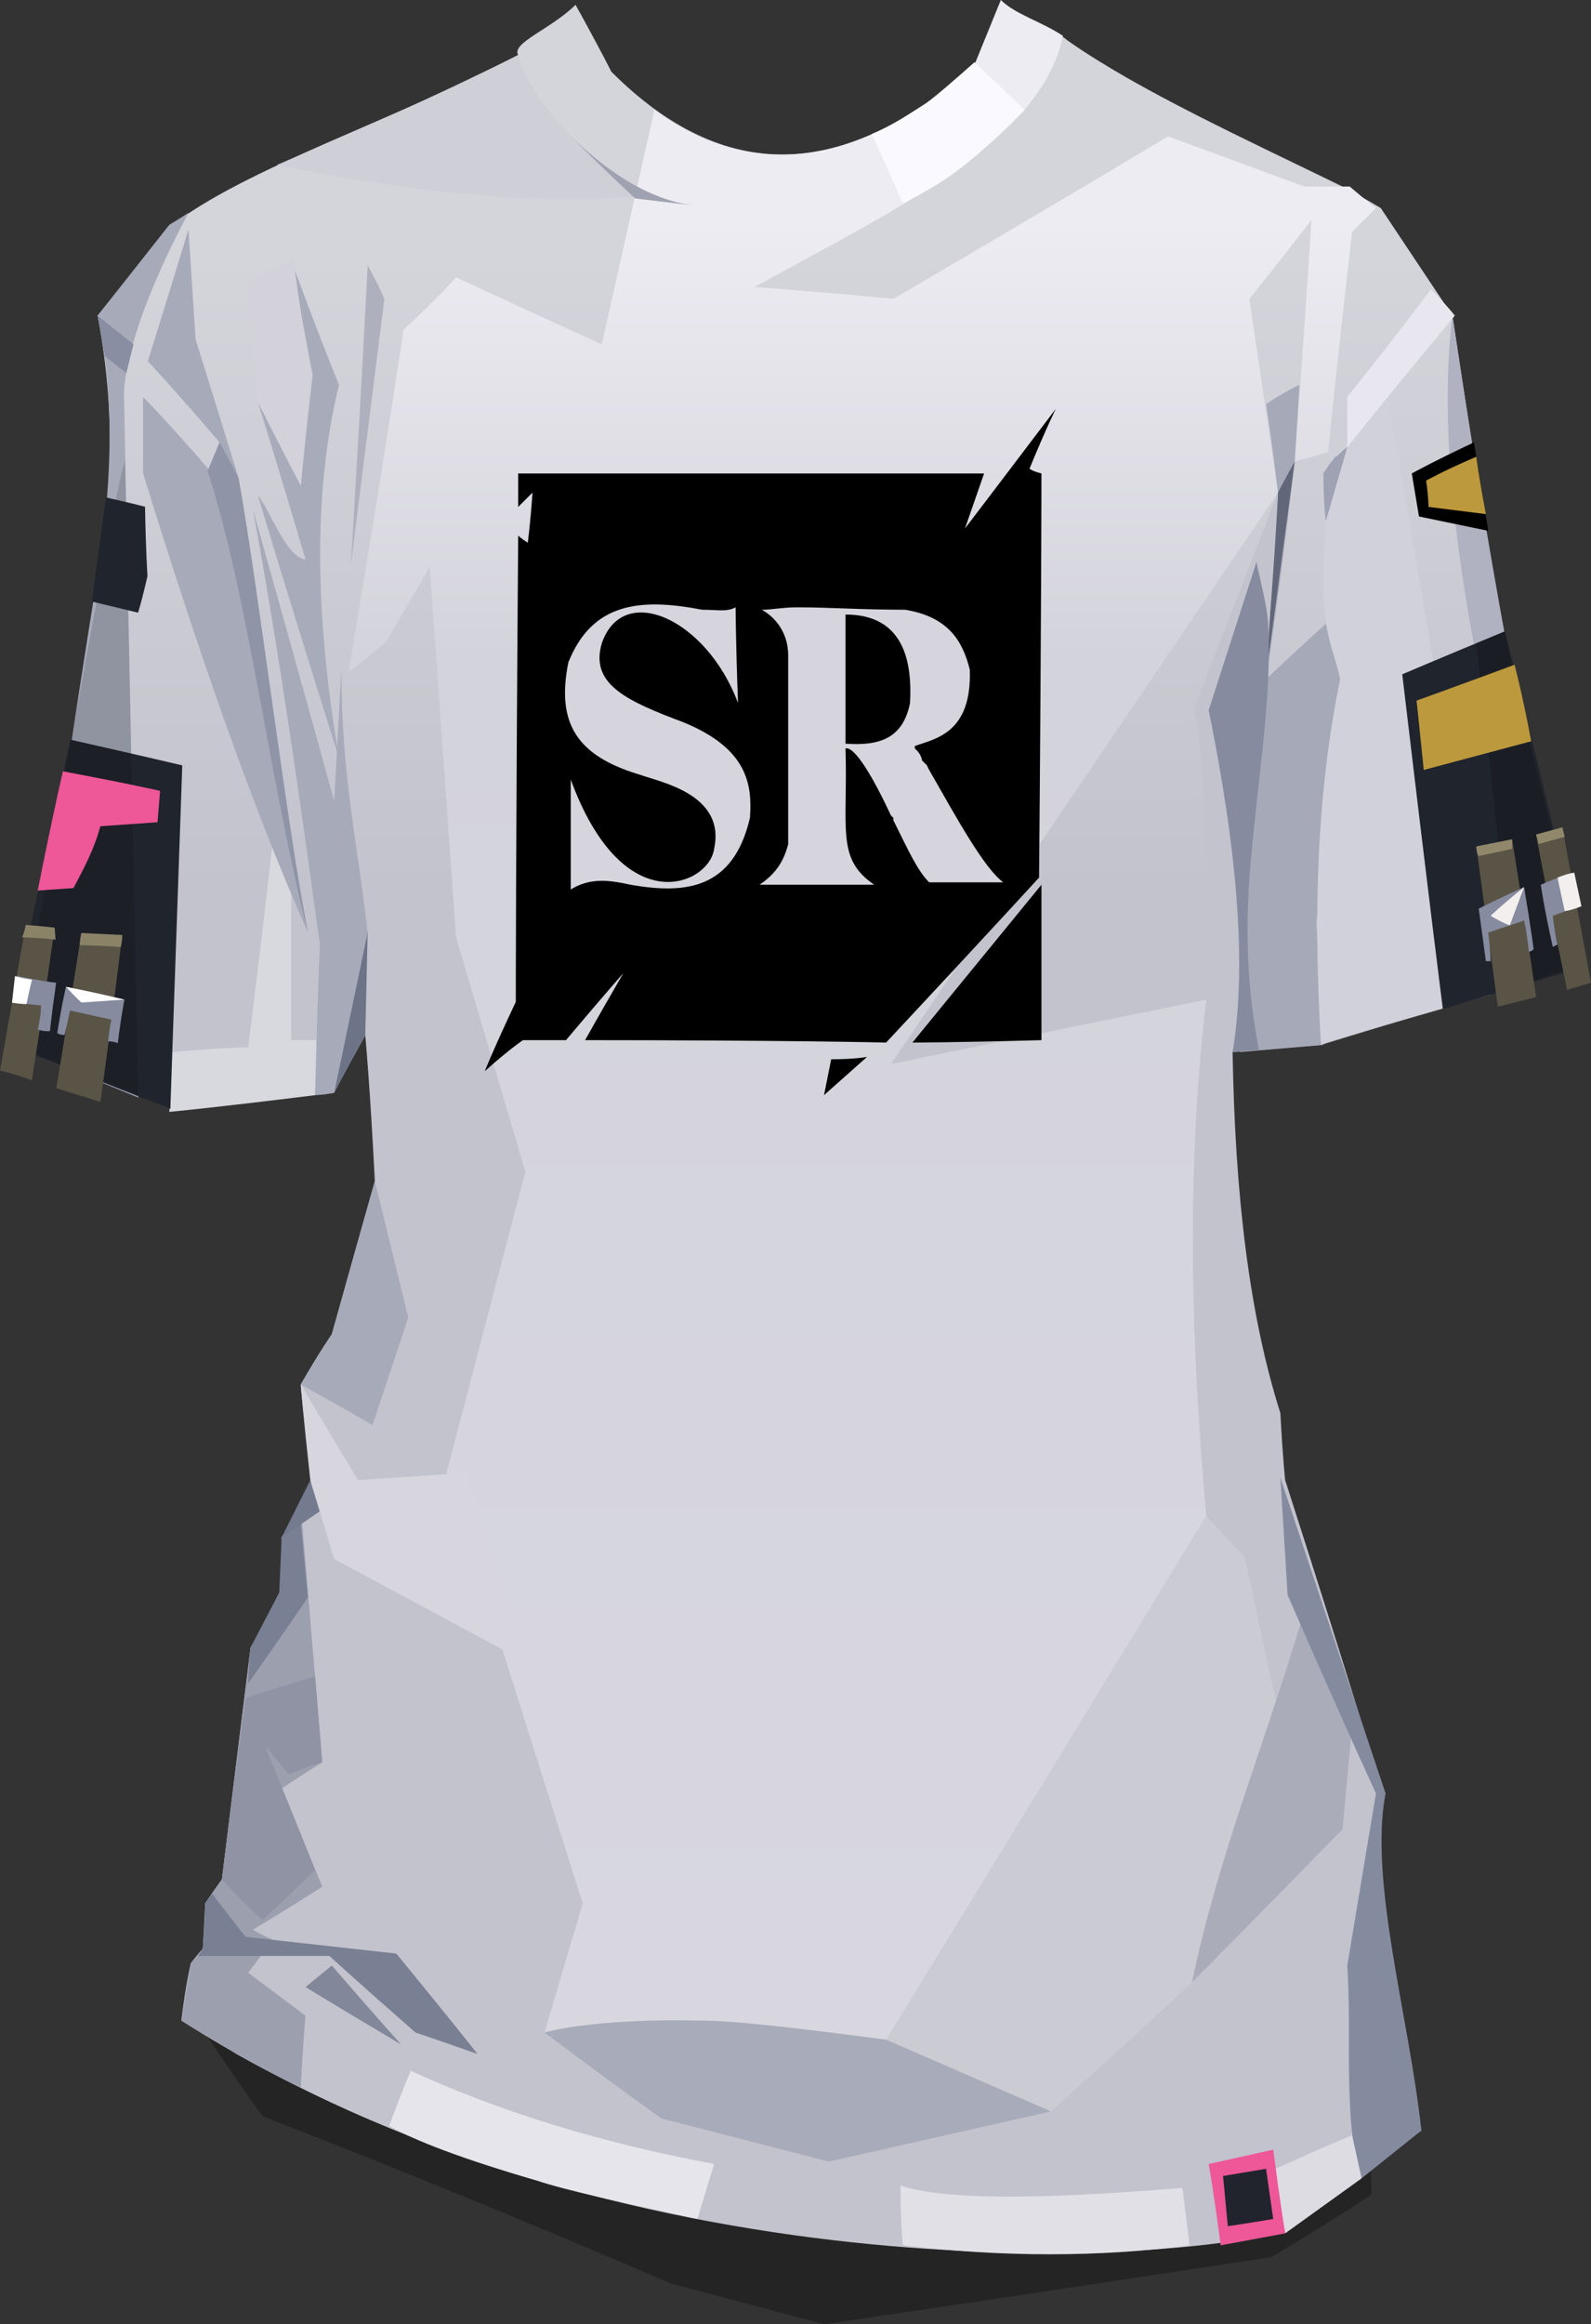 <?xml version="1.0" encoding="UTF-8" standalone="no"?>
<svg
   width="665.873"
   height="972"
   viewBox="0 0 665.873 972"
   version="1.1"
   id="svg98"
   sodipodi:docname="cb-layer-1018.svg"
   xmlns:inkscape="http://www.inkscape.org/namespaces/inkscape"
   xmlns:sodipodi="http://sodipodi.sourceforge.net/DTD/sodipodi-0.dtd"
   xmlns="http://www.w3.org/2000/svg"
   xmlns:svg="http://www.w3.org/2000/svg">
  <rect x="0" y="0" width="665.873" height="972" fill="#333333" stroke="none"/>
  <sodipodi:namedview
     id="namedview100"
     pagecolor="#ffffff"
     bordercolor="#666666"
     borderopacity="1.0"
     inkscape:pageshadow="2"
     inkscape:pageopacity="0.0"
     inkscape:pagecheckerboard="0" />
  <defs
     id="defs18">
    <linearGradient
       x1="389.063"
       y1="87.249"
       x2="389.063"
       y2="779.782"
       id="id-81089"
       gradientTransform="scale(0.828,1.208)"
       gradientUnits="userSpaceOnUse">
      <stop
         stop-color="#D4D4DB"
         offset="0%"
         id="stop2" />
      <stop
         stop-color="#C2C3CD"
         offset="32%"
         id="stop4" />
      <stop
         stop-color="#C2C3CD"
         offset="58%"
         id="stop6" />
      <stop
         stop-color="#C2C3CD"
         offset="100%"
         id="stop8" />
    </linearGradient>
    <linearGradient
       x1="488.731"
       y1="66.62"
       x2="488.731"
       y2="599.576"
       id="id-81090"
       gradientTransform="scale(0.71,1.408)"
       gradientUnits="userSpaceOnUse">
      <stop
         stop-color="#EEECF3"
         offset="0%"
         id="stop11" />
      <stop
         stop-color="#D3D3DB"
         offset="24%"
         id="stop13" />
      <stop
         stop-color="#D8D7DF"
         offset="100%"
         id="stop15" />
    </linearGradient>
  </defs>
  <g
     transform="translate(-17.127)"
     id="id-81091">
    <g
       transform="translate(31)"
       id="id-81092">
      <path
         d="m 70,847 c 196,96 359,116 490,61 0,7 0,10 0,10 -28,18 -42,26 -42,26 -125,19 -187,28 -187,28 L 267,955 C 202,927 145,904 96,885 78,860 70,847 70,847 Z"
         fill="#000000"
         fill-opacity="0.303"
         id="id-81093" />
      <path
         d="m 62,845 c 2,-16 4,-24 4,-24 3,-4 5,-6 5,-6 1,-13 1,-19 1,-19 4,-6 7,-10 7,-10 8,-65 12,-97 12,-97 10,-16 15,-24 15,-24 -1,-14 -2,-22 -2,-22 9,-16 13,-24 13,-24 -4,-26 -5,-40 -5,-40 8,-14 13,-21 13,-21 12,-43 18,-64 18,-64 -2,-40 -4,-61 -4,-61 -9,16 -13,24 -13,24 -46,5 -68,7 -68,7 C 19,448 0,441 0,441 11,288 45,227 27,132 47,107 57,95 57,95 89,70 150,51 203,23 c -3,-5 14,-11 24,-21 10,18 15,28 15,28 47,47 97,46 151,-2 17,-15 31,-19 40,-11 30,21 74,41 117,62 9,5 14,8 14,8 20,30 30,45 30,45 14,93 29,186 50,269 -5,5 -8,7 -8,7 -65,19 -97,29 -97,29 -25,2 -37,3 -37,3 1,60 7,110 20,151 1,19 2,28 2,28 28,87 41,131 41,131 -7,27 5,84 16,141 -16,11 -24,21 -58,42 -48,14 -279,28 -461,-88 z"
         fill="url(#id-81089)"
         id="id-81094"
         style="fill:url(#id-81089)" />
      <path
         d="m 112,873 c 1,-20 2,-30 2,-30 -16,-12 -24,-18 -24,-18 7,-9 10,-14 10,-14 -5,-2 -8,-4 -8,-4 20,-12 29,-18 29,-18 -11,-27 -17,-41 -17,-41 12,-8 17,-11 17,-11 l -9,-107 -8,13 2,24 -15,22 -12,97 -7,10 -1,19 -5,6 -4,24 c 11,7 19,11 23,14 18,10 27,14 27,14 z"
         fill="#9c9fae"
         id="id-81095" />
      <path
         d="m 154,855 c -27,-16 -40,-24 -40,-24 l 11,-9 c 19,22 29,33 29,33 z"
         fill="#828799"
         id="id-81096" />
      <path
         d="m 186,859 c -17,-6 -26,-9 -26,-9 -24,-21 -36,-32 -36,-32 H 69 l 2,-3 c 1,-13 1,-19 1,-19 2,-3 3,-4 3,-4 9,12 14,18 14,18 l 63,7 c 23,28 34,42 34,42 z"
         fill="#7a8093"
         id="id-81097" />
      <path
         d="m 79,786 c 11,12 17,17 17,17 15,-14 22,-21 22,-21 -14,-35 -21,-52 -21,-52 l 10,12 c 10,-4 14,-5 14,-5 -2,-24 -3,-36 -3,-36 l -29,9 c -7,51 -10,76 -10,76 z"
         fill="#8f93a4"
         id="id-81098" />
      <path
         d="m 90,704 c 17,-24 25,-36 25,-36 l -3,-31 -8,6 -1,23 -12,23 c -1,10 -1,15 -1,15 z"
         fill="#7a8093"
         id="id-81099" />
      <path
         d="m 104,643 16,-11 -4,-13 c -8,16 -12,24 -12,24 z"
         fill="#757b8f"
         id="id-81100" />
      <path
         d="m 112,579 c 20,11 30,17 30,17 10,-30 15,-45 15,-45 l -14,-57 -18,64 c -9,14 -13,21 -13,21 z"
         fill="#a7aab9"
         id="id-81101" />
      <path
         d="m 126,457 -4,-130 18,63 -1,43 c -9,16 -13,24 -13,24 z"
         fill="#6d7487"
         id="id-81102" />
      <path
         d="m 57,465 c 1,-17 1,-25 1,-25 22,-2 32,-2 32,-2 7,-56 10,-84 10,-84 5,11 7,18 8,19 0,0 0,0 0,0 0,42 0,62 0,62 7,0 11,0 11,0 l -1,23 c -40,5 -61,7 -61,7 z"
         fill="#d8d8df"
         id="id-81103" />
      <path
         d="m 118,458 c 1,-42 2,-63 2,-63 -8,-58 -16,-116 -28,-182 23,82 34,122 34,122 l 3,-55 c 0,45 7,74 11,110 l -14,67 c -5,1 -8,1 -8,1 z"
         fill="#a7aab9"
         id="id-81104" />
      <path
         d="m 46,166 c 0,21 0,32 0,32 22,71 45,138 69,192 C 105,335 93,281 81,213 84,205 86,200 86,200 74,161 68,142 68,142 66,111 65,96 65,96 c -11,36 -17,55 -17,55 20,22 30,34 30,34 l -3,13 C 56,176 46,166 46,166 Z"
         fill="#a7aab9"
         id="id-81105" />
      <path
         d="m 78,185 -5,12 C 90,249 99,327 115,390 106,344 94,244 86,200 81,190 78,185 78,185 Z"
         fill="#8f94a7"
         id="id-81106" />
      <path
         d="m 94,207 c 6,8 12,26 20,27 -13,-44 -20,-66 -20,-66 12,24 18,35 18,35 3,-30 5,-46 5,-46 -6,-32 -9,-48 -9,-48 13,35 20,52 20,52 -11,45 -10,97 0,156 C 105,244 94,207 94,207 Z"
         fill="#a8abba"
         id="id-81107" />
      <path
         d="m 140,111 c 5,9 7,14 7,14 l -14,111 c 5,-84 7,-125 7,-125 z"
         fill="#aeb0be"
         id="id-81108" />
      <path
         d="m 132,281 c 16,-95 23,-143 23,-143 15,-14 22,-22 22,-22 41,19 61,28 61,28 l 22,-98 c 37,27 82,28 134,-19 L 405,0 c 6,6 17,9 26,15 -9,44 -71,73 -129,105 39,3 58,5 58,5 77,-45 115,-68 115,-68 38,14 57,21 57,21 12,0 19,0 19,0 7,6 11,9 11,9 -7,7 -10,10 -10,10 -7,61 -10,92 -10,92 -10,3 -14,4 -14,4 5,-68 7,-101 7,-101 -17,22 -26,33 -26,33 8,54 12,81 12,81 -108,159 -162,239 -162,239 88,-18 132,-27 132,-27 -8,66 -7,139 0,216 -89,146 -134,219 -134,219 -53,-6 -105,-12 -143,-3 l 16,-54 -57,-180 33,-126 -29,-98 -11,-155 -18,31 c -10,9 -16,13 -16,13 z"
         fill="url(#id-81090)"
         id="id-81109"
         style="fill:url(#id-81090)" />
      <path
         d="m 112,579 c 16,27 24,40 24,40 30,-2 45,-3 45,-3 18,54 27,80 27,80 l -82,-44 -10,-33 c -3,-27 -4,-40 -4,-40 z"
         fill="#d7d6de"
         id="id-81110" />
      <path
         d="m 214,850 c 32,24 49,36 49,36 47,12 70,18 70,18 62,-14 93,-21 93,-21 -11,-6 -20,-10 -26,-12 -9,-4 -23,-10 -43,-18 -38,-5 -64,-8 -78,-8 -45,-1 -65,5 -65,5 z"
         fill="#a8abb9"
         id="id-81111" />
      <path
         d="m 357,853 c 46,20 69,30 69,30 40,-36 59,-54 59,-54 24,-79 35,-118 35,-118 L 507,651 491,634 C 402,780 357,853 357,853 Z"
         fill="#cbcbd4"
         id="id-81112" />
      <path
         d="m 485,829 c 11,-53 31,-101 46,-152 14,30 21,45 21,45 l -4,43 c -42,43 -63,64 -63,64 z"
         fill="#aaacba"
         id="id-81113" />
      <path
         d="m 522,618 c 2,32 3,49 3,49 24,55 37,83 37,83 -8,48 -12,72 -12,72 2,29 -2,66 6,89 l 25,-20 C 576,844 559,787 566,750 Z"
         fill="#858b9f"
         id="id-81114" />
      <path
         d="m 516,169 c 9,-6 14,-8 14,-8 l -2,32 c -7,60 -12,91 -12,91 17,-16 26,-24 26,-24 5,16 8,23 8,23 -9,69 -13,103 -13,103 l 3,51 c -24,2 -35,3 -35,3 1,-42 2,-73 4,-94 2,-31 6,-78 12,-140 -3,-25 -5,-37 -5,-37 z"
         fill="#a6a9b8"
         id="id-81115" />
      <path
         d="m 528,193 c -5,9 -7,13 -7,13 l -5,77 c 8,-60 12,-90 12,-90 z"
         fill="#616679"
         id="id-81116" />
      <path
         d="m 539,437 c -4,-67 0,-114 8,-153 -4,-19 -12,-22 -3,-92 15,-18 23,-26 23,-26 l 43,250 c -48,14 -71,20 -71,21 z"
         fill="#d0d1da"
         id="id-81117" />
      <path
         d="m 521,206 -35,90 c 6,35 5,80 5,122 l 11,22 c 7,-82 12,-136 14,-162 4,-48 5,-72 5,-72 z"
         fill="#c2c3cd"
         id="id-81118" />
      <path
         d="m 594,132 c -9,74 14,173 42,276 l 8,-7 C 624,316 608,226 594,132 Z"
         fill="#b0b2c1"
         id="id-81119" />
      <path
         d="m 585,121 c 7,7 10,11 10,11 -30,36 -45,55 -45,55 v -21 c 24,-30 35,-45 35,-45 z"
         fill="#e8e7ef"
         id="id-81120" />
      <path
         d="m 540,198 c 0,13 1,20 1,20 l 9,-31 c -3,2 -4,4 -5,4 -4,5 -5,7 -5,7 z"
         fill="#9ea2b3"
         id="id-81121" />
      <path
         d="m 502,440 11,-1 c -7,-36 -5,-66 -2,-93 3,-30 7,-56 6,-82 0,-9 -3,-19 -5,-29 l -20,62 c 12,59 16,107 10,143 z"
         fill="#868b9f"
         id="id-81122" />
      <path
         d="m 351,56 c 9,20 13,29 13,29 25,-12 36,-25 51,-39 L 394,26 c -9,8 -16,14 -20,17 -8,5 -15,10 -23,13 z"
         fill="#f9f9ff"
         id="id-81123" />
      <path
         d="m 253,82 c -45,4 -96,-2 -151,-13 33,-14 65,-28 101,-46 4,16 21,36 50,59 z"
         fill="#cecfd7"
         id="id-81124" />
      <path
         d="m 223,55 c 19,19 29,28 29,28 l 25,3 C 260,84 242,74 223,55 Z"
         fill="#9fa2b1"
         id="id-81125" />
      <path
         d="m 109,109 -20,9 5,50 18,35 4,-47 c -5,-31 -7,-47 -7,-47 z"
         fill="#d3d2db"
         id="id-81126" />
      <path
         d="M 65,89 C 48,121 39,147 38,164 L 44,459 0,441 C 5,380 16,308 28,234 33,199 34,164 27,132 L 57,94 c 5,-3 8,-5 8,-5 z"
         fill="#a7aab9"
         id="id-81127" />
      <path
         d="m 27,132 c 10,8 15,12 15,12 l -3,12 -9,-7 c -2,-11 -3,-17 -3,-17 z"
         fill="#898ea2"
         id="id-81128" />
      <path
         d="m 149,889 c 6,-16 9,-23 9,-23 37,17 79,30 127,39 l -7,23 c -32,-7 -55,-12 -67,-16 -31,-9 -52,-17 -62,-23 z"
         fill="#e6e5eb"
         id="id-81129" />
      <path
         d="m 363,914 c 0,17 1,25 1,25 41,5 83,5 120,0 l -3,-24 c -61,5 -100,5 -118,-1 z"
         fill="#e1e0e7"
         id="id-81130" />
      <path
         d="m 524,934 c -3,-18 -4,-27 -4,-27 22,-10 32,-14 32,-14 l 4,18 z"
         fill="#dddce3"
         id="id-81131" />
    </g>
    <path
       d="m 523,905 c 18,-4 27,-6 27,-6 3,23 5,35 5,35 l -27,5 c -3,-23 -5,-34 -5,-34 z"
       fill="#ee5798"
       id="id-81132" />
    <path
       d="m 547,907 c 2,14 3,21 3,21 -12,2 -19,3 -19,3 l -2,-21 c 12,-2 18,-3 18,-3 z"
       fill="#21242c"
       id="id-81133" />
    <g
       transform="translate(0,185)"
       id="id-81134">
      <g
         transform="translate(604)"
         id="g75">
        <path
           d="M 30,0 C 13,8 4,13 4,13 6,25 7,31 7,31 l 29,6 C 32,12 30,0 30,0 Z"
           fill="#000000"
           id="id-81136" />
        <path
           d="m 31,6 c -14,6 -21,10 -21,10 1,7 1,11 1,11 l 24,3 C 32,14 31,6 31,6 Z"
           fill="#bd993d"
           id="id-81137" />
        <path
           d="M 43,79 C 14,91 0,97 0,97 11,190 17,237 17,237 L 77,219 C 55,126 43,79 43,79 Z"
           fill="#20242c"
           id="id-81138" />
        <path
           d="m 31,84 16,144 20,-7 9,-4 C 66,173 52,125 43,79 Z"
           fill="#000000"
           fill-opacity="0.202"
           id="id-81139" />
        <path
           d="m 47,93 c -27,10 -41,15 -41,15 2,19 3,29 3,29 L 54,125 C 50,104 47,93 47,93 Z"
           fill="#bd993d"
           id="id-81140" />
        <path
           d="m 31,169 c 10,-2 15,-3 15,-3 7,44 10,66 10,66 l -16,4 c -6,-45 -9,-67 -9,-67 z"
           fill="#595445"
           id="id-81141" />
        <path
           d="m 32,173 14,-3 v -4 l -15,3 c 0,3 1,4 1,4 z"
           fill="#91886b"
           id="id-81142" />
        <path
           d="m 37,217 c -1,0 -2,0 -2,0 -2,-15 -3,-22 -3,-22 12,-6 19,-9 19,-9 3,18 4,26 4,26 -1,1 -2,1 -2,1 -1,-9 -2,-13 -2,-13 l -15,5 c 1,8 1,12 1,12 z"
           fill="#868b9f"
           id="id-81143" />
        <path
           d="m 37,198 c 5,3 8,4 8,4 l 6,-16 c -10,8 -14,12 -14,12 z"
           fill="#f3efef"
           id="id-81144" />
        <path
           d="m 69,229 c -9,-43 -13,-65 -13,-65 7,-2 11,-3 11,-3 l 12,65 c -7,2 -10,3 -10,3 z"
           fill="#595445"
           id="id-81145" />
        <path
           d="m 65,210 c -2,1 -2,1 -2,1 -4,-18 -5,-26 -5,-26 9,-4 14,-5 14,-5 1,9 2,14 2,14 l -11,4 c 1,8 2,12 2,12 z"
           fill="#868b9f"
           id="id-81146" />
        <path
           d="m 68,196 c -2,-9 -3,-14 -3,-14 5,-2 7,-2 7,-2 l 3,14 c -5,2 -7,2 -7,2 z"
           fill="#f3efef"
           id="id-81147" />
        <path
           d="m 56,164 c 1,3 1,4 1,4 7,-2 11,-3 11,-3 l -1,-4 c -7,2 -11,3 -11,3 z"
           fill="#91886b"
           id="id-81148" />
      </g>
      <g
         transform="rotate(-4,176.363,11.637)"
         id="id-81149">
        <path
           d="m 39,115 c 30,9 46,14 46,14 C 75,224 70,272 70,272 L 3,240 C 27,157 39,115 39,115 Z"
           fill="#20242c"
           id="id-81150" />
        <path
           d="M 70,0 57,265 9,242 C 21,182 61,32 63,24 67,8 70,0 70,0 Z"
           fill="#000000"
           fill-opacity="0.137"
           id="id-81151" />
        <path
           d="m 35,128 c 27,7 40,11 40,11 l -2,13 H 49 c -3,9 -8,17 -13,25 -4,0 -9,0 -15,0 9,-33 14,-49 14,-49 z"
           fill="#ee5798"
           id="id-81152" />
        <path
           d="m 38,196 c 11,2 17,2 17,2 -9,46 -14,69 -14,69 l -18,-7 c 10,-42 15,-64 15,-64 z"
           fill="#595446"
           id="id-81153" />
        <path
           d="M 27,193 C 18,235 13,256 13,256 4,252 0,251 0,251 l 15,-60 c 8,1 12,2 12,2 z"
           fill="#595446"
           id="id-81154" />
        <path
           d="m 10,212 c 10,3 16,4 16,4 -3,14 -4,20 -4,20 -3,0 -5,-1 -5,-1 2,-7 2,-10 2,-10 L 7,223 c 2,-7 3,-11 3,-11 z"
           fill="#868b9f"
           id="id-81155" />
        <path
           d="m 13,196 c 9,1 14,2 14,2 0,-3 0,-5 0,-5 l -12,-2 c -1,4 -2,5 -2,5 z"
           fill="#8b8368"
           id="id-81156" />
        <path
           d="m 37,201 c 11,1 17,2 17,2 1,-3 1,-5 1,-5 l -17,-2 c -1,3 -1,5 -1,5 z"
           fill="#8b8368"
           id="id-81157" />
        <path
           d="m 28,238 c -2,0 -3,-1 -3,-1 3,-13 5,-19 5,-19 16,5 24,7 24,7 -3,12 -4,18 -4,18 -2,-1 -4,-1 -4,-1 1,-6 2,-9 2,-9 l -17,-5 c -2,7 -3,10 -3,10 z"
           fill="#868b9f"
           id="id-81158" />
        <path
           d="m 13,224 c 2,-7 3,-10 3,-10 -5,-1 -7,-2 -7,-2 l -2,11 c 4,1 6,1 6,1 z"
           fill="#ffffff"
           id="id-81159" />
        <path
           d="m 30,218 c 4,5 6,7 6,7 h 18 c -16,-5 -24,-7 -24,-7 z"
           fill="#ffffff"
           id="id-81160" />
        <path
           d="m 61,15 c 10,3 16,5 16,5 -1,19 -1,29 -1,29 -3,10 -5,15 -5,15 L 52,58 c 6,-29 9,-43 9,-43 z"
           fill="#20242c"
           id="id-81161" />
      </g>
    </g>
    <g
       transform="translate(220,171)"
       id="id-81162">
      <path
         d="m 14,27 c 0,9 0,14 0,14 4,-4 6,-6 6,-6 -1,14 -2,21 -2,21 -3,-2 -4,-3 -4,-3 -1,130 -1,195 -1,195 -9,19 -13,29 -13,29 10,-9 16,-13 16,-13 12,0 18,0 18,0 16,-19 24,-28 24,-28 -11,19 -16,28 -16,28 84,0 126,1 126,1 43,-46 64,-69 64,-69 1,-113 1,-169 1,-169 -4,-1 -5,-2 -5,-2 7,-17 11,-25 11,-25 -25,33 -38,50 -38,50 l 8,-23 C 79,27 14,27 14,27 Z"
         fill="#000000"
         id="id-81163" />
      <path
         d="m 145,272 c 10,0 15,-1 15,-1 l -18,16 c 2,-10 3,-15 3,-15 z"
         fill="#000000"
         id="id-81164" />
      <path
         d="m 179,265 c 36,-44 54,-66 54,-66 v 65 c -36,1 -54,1 -54,1 z"
         fill="#000000"
         id="id-81165" />
      <path
         d="m 36,155 c 0,30 0,46 0,46 8,-5 16,-4 25,-2 23,4 43,2 50,-28 1,-14 -1,-29 -28,-40 -24,-9 -39,-16 -34,-33 9,-26 44,-10 57,25 -1,-27 -1,-40 -1,-40 -4,2 -7,1 -14,1 -26,-5 -46,-3 -56,22 -5,25 3,39 30,47 8,3 36,8 31,31 -2,15 -38,31 -60,-29 z"
         fill="#d6d5dd"
         id="id-81166" />
      <path
         d="m 132,83 c 12,0 26,1 44,1 18,3 24,13 27,25 1,27 -15,29 -23,32 0,0 0,0 0,1 l 1,1 c 1,1 2,3 2,4 l 2,2 v 0 l 1,2 c 12,21 23,41 31,47 v 0 0 c 0,0 0,0 0,0 v 0 c 0,0 0,0 0,0 h -1 c 0,0 0,0 0,0 v 0 c 0,0 -1,0 -1,0 v 0 c -4,0 -14,0 -29,0 -5,-5 -9,-14 -14,-24 l -1,-2 c 0,0 0,0 0,-1 l -1,-1 c -7,-15 -15,-29 -19,-28 1,34 -4,46 12,57 v 0 0 c 0,0 0,0 0,0 v 0 c -3,0 -18,0 -48,0 6,-4 10,-9 12,-17 v 0 0 c 0,-2 0,-29 0,-79 0,-8 -4,-15 -11,-19 4,0 9,-1 14,-1 z m 19,3 v 3 c 0,0 0,1 0,1 v 5 c 0,1 0,1 0,1 v 5 c 0,0 0,0 0,1 v 5 c 0,0 0,1 0,1 v 5 c 0,0 0,0 0,0 v 5 c 0,1 0,1 0,1 v 5 c 0,0 0,0 0,1 v 5 c 0,0 0,1 0,1 v 5 c 0,0 0,0 0,0 v 4 0 c 14,1 24,-2 27,-17 1,-18 -3,-37 -27,-37 z"
         fill="#d6d5dd"
         id="id-81167" />
    </g>
  </g>
</svg>
